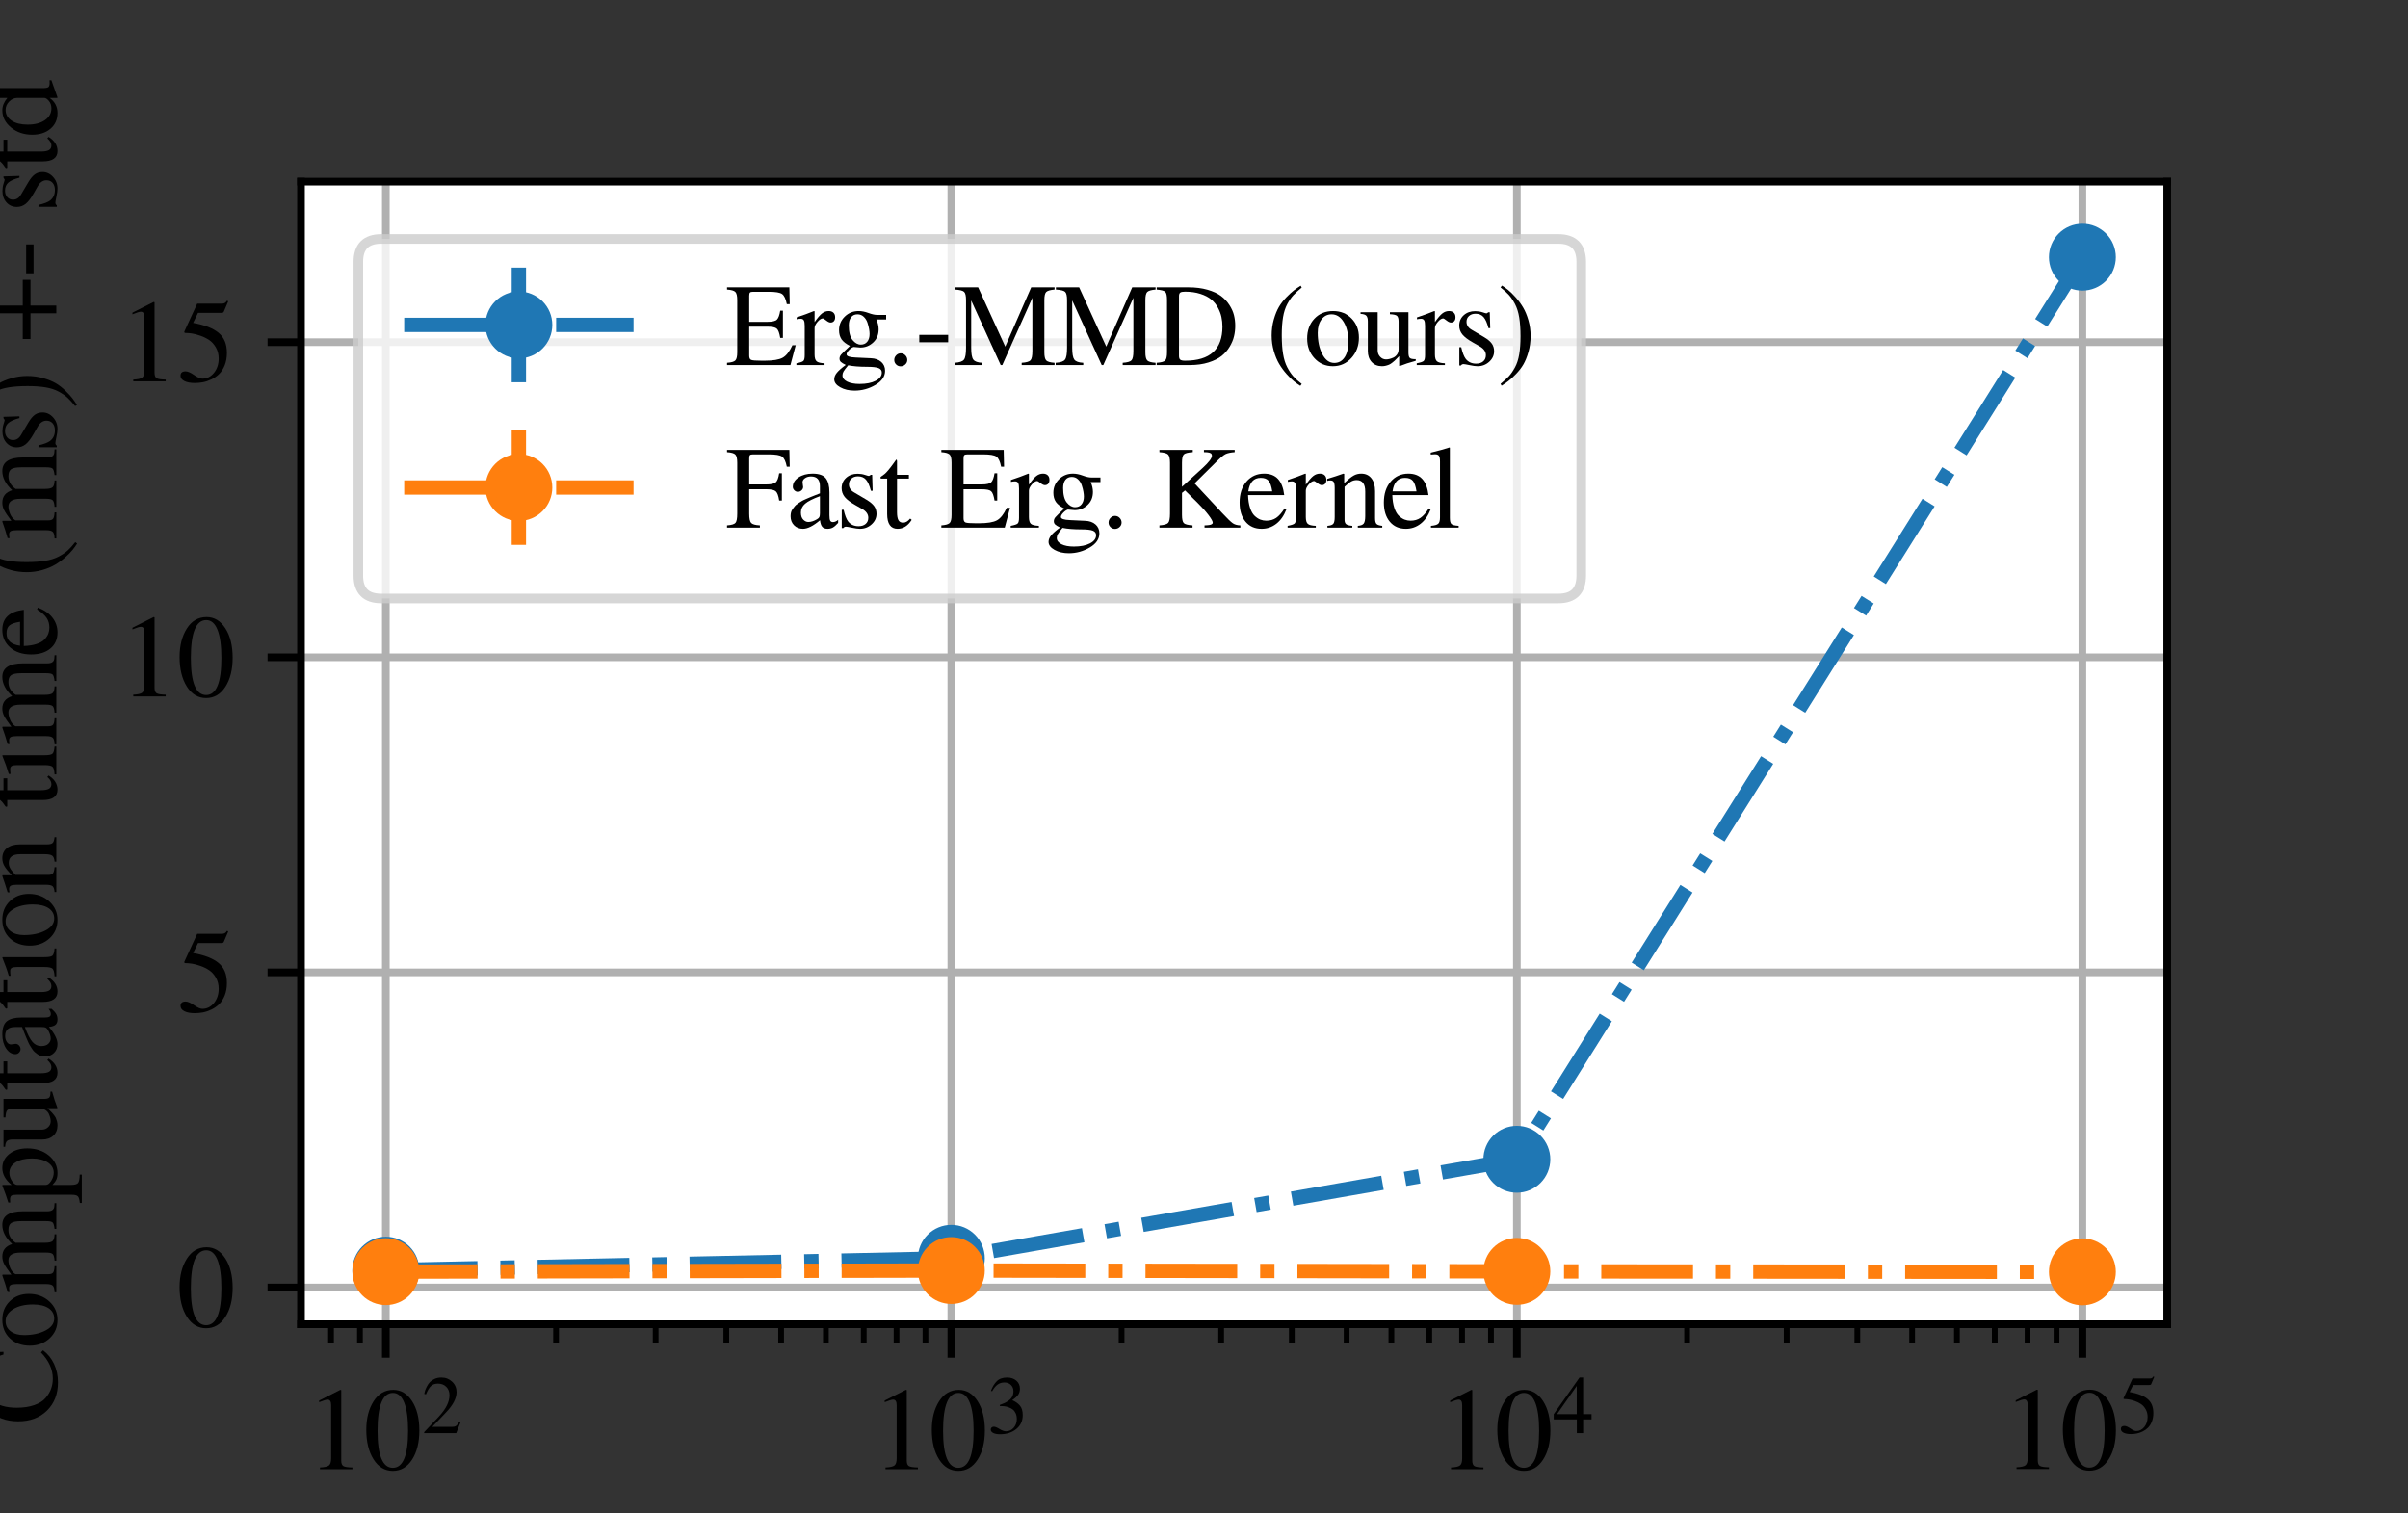 <?xml version="1.0" encoding="utf-8" standalone="no"?>
<!DOCTYPE svg PUBLIC "-//W3C//DTD SVG 1.1//EN"
  "http://www.w3.org/Graphics/SVG/1.1/DTD/svg11.dtd">
<svg xmlns:xlink="http://www.w3.org/1999/xlink" width="252pt" height="158.4pt" viewBox="0 0 252 158.4" xmlns="http://www.w3.org/2000/svg" version="1.1">
 <rect x="0" y="0" width="252" height="158.4" fill="#333333" stroke="none"/>
 <defs>
  <style type="text/css">*{stroke-linejoin: round; stroke-linecap: butt}</style>
 </defs>
 <g id="figure_1">
  <g id="patch_1">
   <path d="M 0 158.4 
L 252 158.4 
L 252 0 
L 0 0 
L 0 158.4 
z
" style="fill: none"/>
  </g>
  <g id="axes_1">
   <g id="patch_2">
    <path d="M 31.5 138.6 
L 226.8 138.6 
L 226.8 19.008 
L 31.5 19.008 
z
" style="fill: #ffffff"/>
   </g>
   <g id="matplotlib.axis_1">
    <g id="xtick_1">
     <g id="line2d_1">
      <path d="M 40.377 138.6 
L 40.377 19.008 
" clip-path="url(#p608b7b35a4)" style="fill: none; stroke: #b0b0b0; stroke-width: 0.8; stroke-linecap: square"/>
     </g>
     <g id="line2d_2">
      <defs>
       <path id="ma60c08dbb4" d="M 0 0 
L 0 3.5 
" style="stroke: #000000; stroke-width: 0.8"/>
      </defs>
      <g>
       <use xlink:href="#ma60c08dbb4" x="40.377" y="138.6" style="stroke: #000000; stroke-width: 0.8"/>
      </g>
     </g>
     <g id="text_1">
      <!-- $\mathdefault{10^{2}}$ -->
      <g transform="translate(32.037 153.796) scale(0.12 -0.12)">
       <defs>
        <path id="FreeSerif-31" d="M 1171 3795 
Q 1056 3795 710 3654 
L 710 3744 
L 1862 4326 
L 1914 4314 
L 1914 474 
Q 1914 243 2029 172 
Q 2144 102 2522 96 
L 2522 0 
L 755 0 
L 755 96 
Q 1114 109 1238 201 
Q 1363 294 1363 595 
L 1363 3494 
Q 1363 3795 1171 3795 
z
" transform="scale(0.016)"/>
        <path id="FreeSerif-30" d="M 2649 524 
Q 2253 -90 1600 -90 
Q 947 -90 550 537 
Q 154 1165 154 2150 
Q 154 3078 550 3702 
Q 947 4326 1626 4326 
Q 2253 4326 2649 3712 
Q 3046 3098 3046 2112 
Q 3046 1139 2649 524 
z
M 1606 4160 
Q 768 4160 768 2093 
Q 768 77 1600 77 
Q 2432 77 2432 2099 
Q 2432 3104 2221 3632 
Q 2010 4160 1606 4160 
z
" transform="scale(0.016)"/>
        <path id="FreeSerif-32" d="M 198 3053 
Q 230 3200 262 3309 
Q 294 3418 400 3626 
Q 506 3834 637 3971 
Q 768 4109 1001 4217 
Q 1235 4326 1530 4326 
Q 2029 4326 2371 4000 
Q 2714 3674 2714 3194 
Q 2714 2470 1894 1613 
L 819 486 
L 2349 486 
Q 2566 486 2672 560 
Q 2778 634 2957 909 
L 3040 877 
L 2688 0 
L 192 0 
L 192 77 
L 1331 1286 
Q 2163 2170 2163 2950 
Q 2163 3354 1913 3603 
Q 1664 3853 1261 3853 
Q 928 3853 726 3670 
Q 525 3488 333 3021 
L 198 3053 
z
" transform="scale(0.016)"/>
       </defs>
       <use xlink:href="#FreeSerif-31" transform="translate(0 0.184)"/>
       <use xlink:href="#FreeSerif-30" transform="translate(50 0.184)"/>
       <use xlink:href="#FreeSerif-32" transform="translate(100.787 31.684) scale(0.7)"/>
      </g>
     </g>
    </g>
    <g id="xtick_2">
     <g id="line2d_3">
      <path d="M 99.559 138.6 
L 99.559 19.008 
" clip-path="url(#p608b7b35a4)" style="fill: none; stroke: #b0b0b0; stroke-width: 0.8; stroke-linecap: square"/>
     </g>
     <g id="line2d_4">
      <g>
       <use xlink:href="#ma60c08dbb4" x="99.559" y="138.6" style="stroke: #000000; stroke-width: 0.8"/>
      </g>
     </g>
     <g id="text_2">
      <!-- $\mathdefault{10^{3}}$ -->
      <g transform="translate(91.219 153.796) scale(0.12 -0.12)">
       <defs>
        <path id="FreeSerif-33" d="M 518 499 
Q 666 499 957 320 
Q 1248 141 1466 141 
Q 1818 141 2061 416 
Q 2304 691 2304 1094 
Q 2304 1344 2217 1536 
Q 2131 1728 1996 1833 
Q 1862 1939 1676 2006 
Q 1491 2074 1328 2093 
Q 1165 2112 979 2112 
L 979 2195 
Q 1197 2272 1353 2345 
Q 1510 2419 1683 2544 
Q 1856 2669 1949 2848 
Q 2042 3027 2042 3258 
Q 2042 3558 1846 3750 
Q 1651 3942 1338 3942 
Q 1037 3942 809 3779 
Q 582 3616 384 3264 
L 288 3290 
Q 454 3744 739 4035 
Q 1024 4326 1549 4326 
Q 1990 4326 2268 4083 
Q 2547 3840 2547 3450 
Q 2547 3187 2412 2988 
Q 2278 2790 1946 2566 
Q 2330 2400 2547 2141 
Q 2765 1882 2765 1402 
Q 2765 723 2262 316 
Q 1760 -90 998 -90 
Q 666 -90 470 9 
Q 275 109 275 275 
Q 275 378 342 438 
Q 410 499 518 499 
z
" transform="scale(0.016)"/>
       </defs>
       <use xlink:href="#FreeSerif-31" transform="translate(0 0.184)"/>
       <use xlink:href="#FreeSerif-30" transform="translate(50 0.184)"/>
       <use xlink:href="#FreeSerif-33" transform="translate(100.787 31.684) scale(0.7)"/>
      </g>
     </g>
    </g>
    <g id="xtick_3">
     <g id="line2d_5">
      <path d="M 158.741 138.6 
L 158.741 19.008 
" clip-path="url(#p608b7b35a4)" style="fill: none; stroke: #b0b0b0; stroke-width: 0.8; stroke-linecap: square"/>
     </g>
     <g id="line2d_6">
      <g>
       <use xlink:href="#ma60c08dbb4" x="158.741" y="138.6" style="stroke: #000000; stroke-width: 0.8"/>
      </g>
     </g>
     <g id="text_3">
      <!-- $\mathdefault{10^{4}}$ -->
      <g transform="translate(150.401 153.796) scale(0.12 -0.12)">
       <defs>
        <path id="FreeSerif-34" d="M 3021 1478 
L 3021 1069 
L 2368 1069 
L 2368 0 
L 1875 0 
L 1875 1069 
L 77 1069 
L 77 1478 
L 2086 4326 
L 2368 4326 
L 2368 1478 
L 3021 1478 
z
M 1869 1478 
L 1869 3674 
L 333 1478 
L 1869 1478 
z
" transform="scale(0.016)"/>
       </defs>
       <use xlink:href="#FreeSerif-31" transform="translate(0 0.184)"/>
       <use xlink:href="#FreeSerif-30" transform="translate(50 0.184)"/>
       <use xlink:href="#FreeSerif-34" transform="translate(100.787 31.684) scale(0.7)"/>
      </g>
     </g>
    </g>
    <g id="xtick_4">
     <g id="line2d_7">
      <path d="M 217.923 138.6 
L 217.923 19.008 
" clip-path="url(#p608b7b35a4)" style="fill: none; stroke: #b0b0b0; stroke-width: 0.8; stroke-linecap: square"/>
     </g>
     <g id="line2d_8">
      <g>
       <use xlink:href="#ma60c08dbb4" x="217.923" y="138.6" style="stroke: #000000; stroke-width: 0.8"/>
      </g>
     </g>
     <g id="text_4">
      <!-- $\mathdefault{10^{5}}$ -->
      <g transform="translate(209.583 153.796) scale(0.12 -0.12)">
       <defs>
        <path id="FreeSerif-35" d="M 2285 1242 
Q 2285 1581 2134 1843 
Q 1984 2106 1769 2250 
Q 1555 2394 1289 2486 
Q 1024 2579 829 2608 
Q 634 2637 486 2637 
Q 410 2637 410 2688 
Q 410 2707 416 2720 
L 1114 4237 
L 2451 4237 
Q 2554 4237 2614 4269 
Q 2675 4301 2746 4403 
L 2803 4358 
L 2560 3789 
Q 2534 3731 2413 3731 
L 1158 3731 
L 890 3187 
Q 1824 3021 2278 2646 
Q 2733 2272 2733 1549 
Q 2733 1171 2614 876 
Q 2496 582 2313 403 
Q 2131 224 1891 109 
Q 1651 -6 1430 -48 
Q 1210 -90 986 -90 
Q 627 -90 416 16 
Q 205 122 205 307 
Q 205 544 480 544 
Q 659 544 944 345 
Q 1229 147 1395 147 
Q 1773 147 2029 464 
Q 2285 781 2285 1242 
z
" transform="scale(0.016)"/>
       </defs>
       <use xlink:href="#FreeSerif-31" transform="translate(0 0.342)"/>
       <use xlink:href="#FreeSerif-30" transform="translate(50 0.342)"/>
       <use xlink:href="#FreeSerif-35" transform="translate(100.787 31.842) scale(0.7)"/>
      </g>
     </g>
    </g>
    <g id="xtick_5">
     <g id="line2d_9">
      <defs>
       <path id="m60315e5d5b" d="M 0 0 
L 0 2 
" style="stroke: #000000; stroke-width: 0.6"/>
      </defs>
      <g>
       <use xlink:href="#m60315e5d5b" x="34.642" y="138.6" style="stroke: #000000; stroke-width: 0.6"/>
      </g>
     </g>
    </g>
    <g id="xtick_6">
     <g id="line2d_10">
      <g>
       <use xlink:href="#m60315e5d5b" x="37.669" y="138.6" style="stroke: #000000; stroke-width: 0.6"/>
      </g>
     </g>
    </g>
    <g id="xtick_7">
     <g id="line2d_11">
      <g>
       <use xlink:href="#m60315e5d5b" x="58.193" y="138.6" style="stroke: #000000; stroke-width: 0.6"/>
      </g>
     </g>
    </g>
    <g id="xtick_8">
     <g id="line2d_12">
      <g>
       <use xlink:href="#m60315e5d5b" x="68.614" y="138.6" style="stroke: #000000; stroke-width: 0.6"/>
      </g>
     </g>
    </g>
    <g id="xtick_9">
     <g id="line2d_13">
      <g>
       <use xlink:href="#m60315e5d5b" x="76.008" y="138.6" style="stroke: #000000; stroke-width: 0.6"/>
      </g>
     </g>
    </g>
    <g id="xtick_10">
     <g id="line2d_14">
      <g>
       <use xlink:href="#m60315e5d5b" x="81.744" y="138.6" style="stroke: #000000; stroke-width: 0.6"/>
      </g>
     </g>
    </g>
    <g id="xtick_11">
     <g id="line2d_15">
      <g>
       <use xlink:href="#m60315e5d5b" x="86.43" y="138.6" style="stroke: #000000; stroke-width: 0.6"/>
      </g>
     </g>
    </g>
    <g id="xtick_12">
     <g id="line2d_16">
      <g>
       <use xlink:href="#m60315e5d5b" x="90.392" y="138.6" style="stroke: #000000; stroke-width: 0.6"/>
      </g>
     </g>
    </g>
    <g id="xtick_13">
     <g id="line2d_17">
      <g>
       <use xlink:href="#m60315e5d5b" x="93.824" y="138.6" style="stroke: #000000; stroke-width: 0.6"/>
      </g>
     </g>
    </g>
    <g id="xtick_14">
     <g id="line2d_18">
      <g>
       <use xlink:href="#m60315e5d5b" x="96.851" y="138.6" style="stroke: #000000; stroke-width: 0.6"/>
      </g>
     </g>
    </g>
    <g id="xtick_15">
     <g id="line2d_19">
      <g>
       <use xlink:href="#m60315e5d5b" x="117.375" y="138.6" style="stroke: #000000; stroke-width: 0.6"/>
      </g>
     </g>
    </g>
    <g id="xtick_16">
     <g id="line2d_20">
      <g>
       <use xlink:href="#m60315e5d5b" x="127.796" y="138.6" style="stroke: #000000; stroke-width: 0.6"/>
      </g>
     </g>
    </g>
    <g id="xtick_17">
     <g id="line2d_21">
      <g>
       <use xlink:href="#m60315e5d5b" x="135.19" y="138.6" style="stroke: #000000; stroke-width: 0.6"/>
      </g>
     </g>
    </g>
    <g id="xtick_18">
     <g id="line2d_22">
      <g>
       <use xlink:href="#m60315e5d5b" x="140.925" y="138.6" style="stroke: #000000; stroke-width: 0.6"/>
      </g>
     </g>
    </g>
    <g id="xtick_19">
     <g id="line2d_23">
      <g>
       <use xlink:href="#m60315e5d5b" x="145.611" y="138.6" style="stroke: #000000; stroke-width: 0.6"/>
      </g>
     </g>
    </g>
    <g id="xtick_20">
     <g id="line2d_24">
      <g>
       <use xlink:href="#m60315e5d5b" x="149.574" y="138.6" style="stroke: #000000; stroke-width: 0.6"/>
      </g>
     </g>
    </g>
    <g id="xtick_21">
     <g id="line2d_25">
      <g>
       <use xlink:href="#m60315e5d5b" x="153.006" y="138.6" style="stroke: #000000; stroke-width: 0.6"/>
      </g>
     </g>
    </g>
    <g id="xtick_22">
     <g id="line2d_26">
      <g>
       <use xlink:href="#m60315e5d5b" x="156.033" y="138.6" style="stroke: #000000; stroke-width: 0.6"/>
      </g>
     </g>
    </g>
    <g id="xtick_23">
     <g id="line2d_27">
      <g>
       <use xlink:href="#m60315e5d5b" x="176.556" y="138.6" style="stroke: #000000; stroke-width: 0.6"/>
      </g>
     </g>
    </g>
    <g id="xtick_24">
     <g id="line2d_28">
      <g>
       <use xlink:href="#m60315e5d5b" x="186.978" y="138.6" style="stroke: #000000; stroke-width: 0.6"/>
      </g>
     </g>
    </g>
    <g id="xtick_25">
     <g id="line2d_29">
      <g>
       <use xlink:href="#m60315e5d5b" x="194.372" y="138.6" style="stroke: #000000; stroke-width: 0.6"/>
      </g>
     </g>
    </g>
    <g id="xtick_26">
     <g id="line2d_30">
      <g>
       <use xlink:href="#m60315e5d5b" x="200.107" y="138.6" style="stroke: #000000; stroke-width: 0.6"/>
      </g>
     </g>
    </g>
    <g id="xtick_27">
     <g id="line2d_31">
      <g>
       <use xlink:href="#m60315e5d5b" x="204.793" y="138.6" style="stroke: #000000; stroke-width: 0.6"/>
      </g>
     </g>
    </g>
    <g id="xtick_28">
     <g id="line2d_32">
      <g>
       <use xlink:href="#m60315e5d5b" x="208.755" y="138.6" style="stroke: #000000; stroke-width: 0.6"/>
      </g>
     </g>
    </g>
    <g id="xtick_29">
     <g id="line2d_33">
      <g>
       <use xlink:href="#m60315e5d5b" x="212.187" y="138.6" style="stroke: #000000; stroke-width: 0.6"/>
      </g>
     </g>
    </g>
    <g id="xtick_30">
     <g id="line2d_34">
      <g>
       <use xlink:href="#m60315e5d5b" x="215.215" y="138.6" style="stroke: #000000; stroke-width: 0.6"/>
      </g>
     </g>
    </g>
    <g id="text_5">
     <!-- Domain Samples -->
     <g transform="translate(88.99 168.596) scale(0.12 -0.12)">
      <defs>
       <path id="FreeSerif-44" d="M 4378 2138 
Q 4378 1850 4314 1574 
Q 4250 1299 4077 1004 
Q 3904 710 3635 496 
Q 3366 282 2921 141 
Q 2477 0 1914 0 
L 96 0 
L 96 122 
Q 461 147 560 249 
Q 659 352 659 698 
L 659 3539 
Q 659 3891 566 3987 
Q 474 4083 96 4115 
L 96 4237 
L 1824 4237 
Q 2406 4237 2864 4105 
Q 3322 3974 3600 3766 
Q 3878 3558 4060 3273 
Q 4243 2989 4310 2713 
Q 4378 2438 4378 2138 
z
M 3680 2093 
Q 3680 2368 3625 2621 
Q 3571 2874 3430 3133 
Q 3290 3392 3066 3577 
Q 2842 3763 2477 3881 
Q 2112 4000 1645 4000 
Q 1446 4000 1379 3949 
Q 1312 3898 1312 3750 
L 1312 499 
Q 1312 346 1382 291 
Q 1453 237 1645 237 
Q 3680 237 3680 2093 
z
" transform="scale(0.016)"/>
       <path id="FreeSerif-6f" d="M 1574 2944 
Q 2189 2944 2585 2534 
Q 2982 2125 2982 1498 
Q 2982 832 2572 384 
Q 2163 -64 1561 -64 
Q 960 -64 560 368 
Q 160 800 160 1446 
Q 160 2106 553 2525 
Q 947 2944 1574 2944 
z
M 736 1760 
Q 736 1075 985 595 
Q 1235 115 1638 115 
Q 1997 115 2201 422 
Q 2406 730 2406 1274 
Q 2406 1933 2150 2349 
Q 1894 2765 1491 2765 
Q 1152 2765 944 2489 
Q 736 2214 736 1760 
z
" transform="scale(0.016)"/>
       <path id="FreeSerif-6d" d="M 83 2547 
L 83 2656 
Q 544 2784 979 2944 
L 1024 2931 
L 1024 2451 
Q 1421 2752 1613 2848 
Q 1805 2944 2016 2944 
Q 2522 2944 2694 2406 
Q 3194 2944 3738 2944 
Q 4480 2944 4480 1805 
L 4480 486 
Q 4480 128 4755 109 
L 4922 96 
L 4922 0 
L 3520 0 
L 3520 96 
Q 3802 128 3872 205 
Q 3942 282 3942 557 
L 3942 1907 
Q 3942 2304 3840 2457 
Q 3738 2611 3462 2611 
Q 3040 2611 2765 2221 
L 2765 608 
Q 2765 307 2857 204 
Q 2950 102 3226 96 
L 3226 0 
L 1792 0 
L 1792 96 
Q 2067 115 2147 198 
Q 2227 282 2227 550 
L 2227 1939 
Q 2227 2611 1805 2611 
Q 1626 2611 1405 2521 
Q 1184 2432 1050 2234 
L 1050 429 
Q 1050 243 1139 176 
Q 1229 109 1485 96 
L 1485 0 
L 64 0 
L 64 96 
Q 333 102 422 192 
Q 512 282 512 544 
L 512 2163 
Q 512 2394 464 2483 
Q 416 2573 288 2573 
Q 192 2573 83 2547 
z
" transform="scale(0.016)"/>
       <path id="FreeSerif-61" d="M 160 621 
Q 160 736 185 835 
Q 211 934 275 1020 
Q 339 1107 396 1177 
Q 454 1248 569 1321 
Q 685 1395 761 1443 
Q 838 1491 995 1558 
Q 1152 1626 1235 1661 
Q 1318 1696 1497 1766 
Q 1677 1837 1760 1869 
L 1760 2259 
Q 1760 2790 1274 2790 
Q 1082 2790 947 2697 
Q 813 2605 813 2477 
Q 813 2426 829 2336 
Q 845 2246 845 2221 
Q 845 2112 758 2032 
Q 672 1952 557 1952 
Q 448 1952 365 2035 
Q 282 2118 282 2227 
Q 282 2528 592 2736 
Q 902 2944 1357 2944 
Q 1882 2944 2080 2691 
Q 2278 2438 2278 1920 
L 2278 672 
Q 2278 461 2320 381 
Q 2362 301 2470 301 
Q 2605 301 2752 422 
L 2752 256 
Q 2586 70 2461 3 
Q 2336 -64 2176 -64 
Q 1978 -64 1885 45 
Q 1792 154 1766 403 
Q 1216 -64 832 -64 
Q 538 -64 349 128 
Q 160 320 160 621 
z
M 1760 787 
L 1760 1715 
Q 1184 1504 953 1305 
Q 723 1107 723 826 
Q 723 563 851 435 
Q 979 307 1126 307 
Q 1344 307 1594 454 
Q 1696 512 1728 576 
Q 1760 640 1760 787 
z
" transform="scale(0.016)"/>
       <path id="FreeSerif-69" d="M 397 2515 
Q 256 2515 128 2496 
L 128 2592 
Q 576 2720 1120 2944 
L 1146 2925 
L 1146 653 
Q 1146 307 1226 214 
Q 1306 122 1619 96 
L 1619 0 
L 102 0 
L 102 96 
Q 435 115 521 211 
Q 608 307 608 653 
L 608 2138 
Q 608 2349 560 2432 
Q 512 2515 397 2515 
z
M 819 4371 
Q 960 4371 1056 4275 
Q 1152 4179 1152 4045 
Q 1152 3904 1056 3811 
Q 960 3718 819 3718 
Q 685 3718 592 3814 
Q 499 3910 499 4044 
Q 499 4179 595 4275 
Q 691 4371 819 4371 
z
" transform="scale(0.016)"/>
       <path id="FreeSerif-6e" d="M 64 2547 
L 64 2656 
Q 538 2797 947 2944 
L 992 2931 
L 992 2426 
Q 1318 2733 1507 2838 
Q 1696 2944 1920 2944 
Q 2272 2944 2473 2691 
Q 2675 2438 2675 1984 
L 2675 518 
Q 2675 282 2752 202 
Q 2829 122 3066 96 
L 3066 0 
L 1734 0 
L 1734 96 
Q 1978 115 2058 224 
Q 2138 333 2138 634 
L 2138 1971 
Q 2138 2592 1670 2592 
Q 1510 2592 1376 2518 
Q 1242 2445 1011 2227 
L 1011 429 
Q 1011 256 1100 185 
Q 1190 115 1434 96 
L 1434 0 
L 77 0 
L 77 96 
Q 320 115 397 208 
Q 474 301 474 576 
L 474 2163 
Q 474 2400 422 2486 
Q 371 2573 237 2573 
Q 115 2573 64 2547 
z
" transform="scale(0.016)"/>
       <path id="FreeSerif-20" transform="scale(0.016)"/>
       <path id="FreeSerif-53" d="M 2419 864 
Q 2419 1165 2208 1398 
Q 1997 1632 1696 1798 
Q 1395 1965 1097 2141 
Q 800 2317 589 2592 
Q 378 2867 378 3232 
Q 378 3718 707 4022 
Q 1037 4326 1485 4326 
Q 1754 4326 2067 4217 
Q 2381 4109 2445 4109 
Q 2611 4109 2650 4326 
L 2784 4326 
L 2925 2963 
L 2765 2963 
Q 2611 3526 2294 3795 
Q 1978 4064 1594 4064 
Q 1299 4064 1113 3897 
Q 928 3731 928 3469 
Q 928 3213 1145 2982 
Q 1363 2752 1869 2470 
Q 2502 2131 2784 1801 
Q 3066 1472 3066 1075 
Q 3066 582 2688 246 
Q 2310 -90 1760 -90 
Q 1440 -90 1110 19 
Q 781 128 704 128 
Q 634 128 582 67 
Q 531 6 525 -83 
L 384 -83 
L 192 1274 
L 339 1274 
Q 576 691 889 416 
Q 1203 141 1632 141 
Q 1984 141 2201 342 
Q 2419 544 2419 864 
z
" transform="scale(0.016)"/>
       <path id="FreeSerif-70" d="M 90 2515 
L 90 2618 
Q 493 2739 1011 2944 
L 1050 2931 
L 1050 2438 
Q 1459 2944 1971 2944 
Q 2438 2944 2739 2560 
Q 3040 2176 3040 1581 
Q 3040 883 2653 409 
Q 2266 -64 1696 -64 
Q 1491 -64 1353 -6 
Q 1216 51 1050 211 
L 1050 -794 
Q 1050 -1094 1152 -1180 
Q 1254 -1267 1613 -1274 
L 1613 -1389 
L 64 -1389 
L 64 -1280 
Q 346 -1254 429 -1171 
Q 512 -1088 512 -838 
L 512 2157 
Q 512 2381 461 2451 
Q 410 2522 250 2522 
Q 147 2522 90 2515 
z
M 1050 2138 
L 1050 563 
Q 1050 422 1270 281 
Q 1491 141 1715 141 
Q 2061 141 2275 470 
Q 2490 800 2490 1331 
Q 2490 1888 2275 2224 
Q 2061 2560 1702 2560 
Q 1478 2560 1264 2419 
Q 1050 2278 1050 2138 
z
" transform="scale(0.016)"/>
       <path id="FreeSerif-6c" d="M 64 3987 
L 64 4090 
Q 698 4243 1082 4371 
L 1107 4358 
L 1107 538 
Q 1107 275 1193 195 
Q 1280 115 1587 96 
L 1587 0 
L 77 0 
L 77 96 
Q 378 122 474 211 
Q 570 301 570 557 
L 570 3610 
Q 570 3834 512 3917 
Q 454 4000 301 4000 
Q 173 4000 64 3987 
z
" transform="scale(0.016)"/>
       <path id="FreeSerif-65" d="M 621 1773 
Q 634 1370 730 1078 
Q 826 787 979 643 
Q 1133 499 1289 438 
Q 1446 378 1619 378 
Q 1926 378 2153 531 
Q 2381 685 2611 1050 
L 2714 1005 
Q 2515 486 2163 211 
Q 1811 -64 1357 -64 
Q 806 -64 483 323 
Q 160 710 160 1370 
Q 160 2080 534 2512 
Q 909 2944 1498 2944 
Q 1984 2944 2253 2653 
Q 2522 2362 2592 1773 
L 621 1773 
z
M 634 1978 
L 1939 1978 
Q 1875 2394 1740 2554 
Q 1606 2714 1312 2714 
Q 736 2714 634 1978 
z
" transform="scale(0.016)"/>
       <path id="FreeSerif-73" d="M 1715 2816 
Q 1722 2816 1818 2880 
L 1888 2880 
L 1914 2010 
L 1818 2010 
Q 1709 2438 1549 2617 
Q 1389 2797 1114 2797 
Q 896 2797 758 2675 
Q 621 2554 621 2362 
Q 621 2086 896 1926 
L 1587 1517 
Q 1875 1344 2000 1168 
Q 2125 992 2125 755 
Q 2125 422 1859 179 
Q 1594 -64 1222 -64 
Q 1062 -64 793 -6 
Q 525 51 461 51 
Q 365 51 314 -26 
L 230 -26 
L 230 973 
L 333 973 
Q 435 525 576 339 
Q 781 77 1146 77 
Q 1389 77 1533 201 
Q 1677 326 1677 538 
Q 1677 826 1344 1018 
L 973 1229 
Q 563 1459 393 1670 
Q 224 1882 224 2150 
Q 224 2496 470 2717 
Q 717 2938 1094 2938 
Q 1306 2938 1491 2877 
Q 1677 2816 1715 2816 
z
" transform="scale(0.016)"/>
      </defs>
      <use xlink:href="#FreeSerif-44"/>
      <use xlink:href="#FreeSerif-6f" x="71.9"/>
      <use xlink:href="#FreeSerif-6d" x="120"/>
      <use xlink:href="#FreeSerif-61" x="197.4"/>
      <use xlink:href="#FreeSerif-69" x="240.4"/>
      <use xlink:href="#FreeSerif-6e" x="267.2"/>
      <use xlink:href="#FreeSerif-20" x="316.1"/>
      <use xlink:href="#FreeSerif-53" x="341.1"/>
      <use xlink:href="#FreeSerif-61" x="394"/>
      <use xlink:href="#FreeSerif-6d" x="437.5"/>
      <use xlink:href="#FreeSerif-70" x="515.4"/>
      <use xlink:href="#FreeSerif-6c" x="564.4"/>
      <use xlink:href="#FreeSerif-65" x="589.2"/>
      <use xlink:href="#FreeSerif-73" x="632.6"/>
     </g>
    </g>
   </g>
   <g id="matplotlib.axis_2">
    <g id="ytick_1">
     <g id="line2d_35">
      <path d="M 31.5 134.75 
L 226.8 134.75 
" clip-path="url(#p608b7b35a4)" style="fill: none; stroke: #b0b0b0; stroke-width: 0.8; stroke-linecap: square"/>
     </g>
     <g id="line2d_36">
      <defs>
       <path id="m939b4893ad" d="M 0 0 
L -3.5 0 
" style="stroke: #000000; stroke-width: 0.8"/>
      </defs>
      <g>
       <use xlink:href="#m939b4893ad" x="31.5" y="134.75" style="stroke: #000000; stroke-width: 0.8"/>
      </g>
     </g>
     <g id="text_6">
      <!-- 0 -->
      <g transform="translate(18.5 138.848) scale(0.12 -0.12)">
       <use xlink:href="#FreeSerif-30"/>
      </g>
     </g>
    </g>
    <g id="ytick_2">
     <g id="line2d_37">
      <path d="M 31.5 101.772 
L 226.8 101.772 
" clip-path="url(#p608b7b35a4)" style="fill: none; stroke: #b0b0b0; stroke-width: 0.8; stroke-linecap: square"/>
     </g>
     <g id="line2d_38">
      <g>
       <use xlink:href="#m939b4893ad" x="31.5" y="101.772" style="stroke: #000000; stroke-width: 0.8"/>
      </g>
     </g>
     <g id="text_7">
      <!-- 5 -->
      <g transform="translate(18.5 105.87) scale(0.12 -0.12)">
       <use xlink:href="#FreeSerif-35"/>
      </g>
     </g>
    </g>
    <g id="ytick_3">
     <g id="line2d_39">
      <path d="M 31.5 68.794 
L 226.8 68.794 
" clip-path="url(#p608b7b35a4)" style="fill: none; stroke: #b0b0b0; stroke-width: 0.8; stroke-linecap: square"/>
     </g>
     <g id="line2d_40">
      <g>
       <use xlink:href="#m939b4893ad" x="31.5" y="68.794" style="stroke: #000000; stroke-width: 0.8"/>
      </g>
     </g>
     <g id="text_8">
      <!-- 10 -->
      <g transform="translate(12.5 72.891) scale(0.12 -0.12)">
       <use xlink:href="#FreeSerif-31"/>
       <use xlink:href="#FreeSerif-30" x="50"/>
      </g>
     </g>
    </g>
    <g id="ytick_4">
     <g id="line2d_41">
      <path d="M 31.5 35.815 
L 226.8 35.815 
" clip-path="url(#p608b7b35a4)" style="fill: none; stroke: #b0b0b0; stroke-width: 0.8; stroke-linecap: square"/>
     </g>
     <g id="line2d_42">
      <g>
       <use xlink:href="#m939b4893ad" x="31.5" y="35.815" style="stroke: #000000; stroke-width: 0.8"/>
      </g>
     </g>
     <g id="text_9">
      <!-- 15 -->
      <g transform="translate(12.5 39.913) scale(0.12 -0.12)">
       <use xlink:href="#FreeSerif-31"/>
       <use xlink:href="#FreeSerif-35" x="50"/>
      </g>
     </g>
    </g>
    <g id="text_10">
     <!-- Computation time (ms) +- std -->
     <g transform="translate(5.896 149.191) rotate(-90) scale(0.12 -0.12)">
      <defs>
       <path id="FreeSerif-43" d="M 224 2080 
Q 224 3078 838 3702 
Q 1453 4326 2368 4326 
Q 2778 4326 3136 4220 
Q 3494 4115 3552 4115 
Q 3763 4115 3821 4326 
L 3955 4326 
L 4013 2880 
L 3866 2880 
Q 3514 4070 2490 4070 
Q 1792 4070 1379 3552 
Q 966 3034 966 2163 
Q 966 1606 1110 1200 
Q 1254 794 1497 586 
Q 1741 378 2000 285 
Q 2259 192 2554 192 
Q 3309 192 3981 838 
L 4096 723 
Q 3802 333 3347 121 
Q 2893 -90 2349 -90 
Q 1402 -90 813 505 
Q 224 1101 224 2080 
z
" transform="scale(0.016)"/>
       <path id="FreeSerif-75" d="M 3072 320 
L 3072 230 
Q 2573 96 2195 -58 
L 2170 -45 
L 2170 486 
Q 2150 467 2057 371 
Q 1965 275 1926 240 
Q 1888 205 1795 131 
Q 1702 58 1632 26 
Q 1562 -6 1453 -35 
Q 1344 -64 1235 -64 
Q 883 -64 672 163 
Q 461 390 461 768 
L 461 2381 
Q 461 2605 377 2691 
Q 294 2778 64 2790 
L 64 2880 
L 998 2880 
L 998 794 
Q 998 595 1132 451 
Q 1267 307 1453 307 
Q 1523 307 1619 326 
Q 1715 346 1840 400 
Q 1965 454 2051 572 
Q 2138 691 2138 864 
L 2138 2368 
Q 2138 2605 2051 2681 
Q 1965 2758 1664 2771 
L 1664 2880 
L 2675 2880 
L 2675 685 
Q 2675 461 2745 390 
Q 2816 320 3040 320 
L 3072 320 
z
" transform="scale(0.016)"/>
       <path id="FreeSerif-74" d="M 1658 2880 
L 1658 2675 
L 1011 2675 
L 1011 845 
Q 1011 544 1088 406 
Q 1165 269 1344 269 
Q 1542 269 1728 493 
L 1811 422 
Q 1504 -64 1043 -64 
Q 474 -64 474 749 
L 474 2675 
L 134 2675 
Q 109 2694 109 2720 
Q 109 2752 128 2771 
Q 147 2790 201 2825 
Q 256 2861 333 2921 
Q 410 2982 544 3142 
Q 678 3302 838 3526 
Q 941 3674 966 3706 
Q 1011 3706 1011 3622 
L 1011 2880 
L 1658 2880 
z
" transform="scale(0.016)"/>
       <path id="FreeSerif-28" d="M 1869 -1133 
Q 1702 -1030 1523 -886 
Q 1344 -742 1117 -486 
Q 890 -230 717 61 
Q 544 352 425 761 
Q 307 1171 307 1613 
Q 307 2074 425 2486 
Q 544 2899 704 3171 
Q 864 3443 1110 3696 
Q 1357 3949 1517 4070 
Q 1677 4192 1888 4326 
L 1946 4224 
Q 1664 3994 1491 3808 
Q 1318 3622 1158 3324 
Q 998 3027 928 2614 
Q 858 2202 858 1632 
Q 858 1037 928 608 
Q 998 179 1158 -125 
Q 1318 -429 1491 -621 
Q 1664 -813 1946 -1030 
L 1869 -1133 
z
" transform="scale(0.016)"/>
       <path id="FreeSerif-29" d="M 259 4333 
Q 426 4230 605 4086 
Q 784 3942 1011 3686 
Q 1238 3430 1411 3139 
Q 1584 2848 1702 2438 
Q 1821 2029 1821 1587 
Q 1821 1126 1702 713 
Q 1584 301 1424 29 
Q 1264 -243 1017 -496 
Q 771 -749 611 -870 
Q 451 -992 240 -1126 
L 182 -1024 
Q 464 -794 637 -608 
Q 810 -422 970 -124 
Q 1130 173 1200 585 
Q 1270 998 1270 1568 
Q 1270 2163 1200 2592 
Q 1130 3021 970 3325 
Q 810 3629 637 3821 
Q 464 4013 182 4230 
L 259 4333 
z
" transform="scale(0.016)"/>
       <path id="FreeSerif-2b" d="M 1594 1830 
L 1594 3238 
L 2016 3238 
L 2016 1830 
L 3418 1830 
L 3418 1408 
L 2016 1408 
L 2016 0 
L 1594 0 
L 1594 1408 
L 192 1408 
L 192 1830 
L 1594 1830 
z
" transform="scale(0.016)"/>
       <path id="FreeSerif-2d" d="M 250 1645 
L 1824 1645 
L 1824 1242 
L 250 1242 
L 250 1645 
z
" transform="scale(0.016)"/>
       <path id="FreeSerif-64" d="M 2189 -64 
L 2163 -45 
L 2163 365 
Q 1856 -64 1344 -64 
Q 813 -64 486 317 
Q 160 698 160 1312 
Q 160 1990 550 2467 
Q 941 2944 1491 2944 
Q 1837 2944 2163 2669 
L 2163 3667 
Q 2163 3866 2105 3930 
Q 2048 3994 1869 3994 
Q 1779 3994 1728 3987 
L 1728 4090 
Q 2310 4243 2669 4371 
L 2701 4358 
L 2701 730 
Q 2701 506 2755 435 
Q 2810 365 2982 365 
Q 3014 365 3130 371 
L 3130 269 
L 2189 -64 
z
M 1594 269 
Q 1837 269 2000 406 
Q 2163 544 2163 653 
L 2163 2125 
Q 2163 2381 1964 2573 
Q 1766 2765 1510 2765 
Q 1146 2765 928 2438 
Q 710 2112 710 1568 
Q 710 979 953 624 
Q 1197 269 1594 269 
z
" transform="scale(0.016)"/>
      </defs>
      <use xlink:href="#FreeSerif-43"/>
      <use xlink:href="#FreeSerif-6f" x="67"/>
      <use xlink:href="#FreeSerif-6d" x="115.1"/>
      <use xlink:href="#FreeSerif-70" x="193"/>
      <use xlink:href="#FreeSerif-75" x="242"/>
      <use xlink:href="#FreeSerif-74" x="291"/>
      <use xlink:href="#FreeSerif-61" x="319.3"/>
      <use xlink:href="#FreeSerif-74" x="361.8"/>
      <use xlink:href="#FreeSerif-69" x="390.1"/>
      <use xlink:href="#FreeSerif-6f" x="415.9"/>
      <use xlink:href="#FreeSerif-6e" x="464"/>
      <use xlink:href="#FreeSerif-20" x="512.9"/>
      <use xlink:href="#FreeSerif-74" x="537.9"/>
      <use xlink:href="#FreeSerif-69" x="566.2"/>
      <use xlink:href="#FreeSerif-6d" x="593"/>
      <use xlink:href="#FreeSerif-65" x="669.9"/>
      <use xlink:href="#FreeSerif-20" x="714.3"/>
      <use xlink:href="#FreeSerif-28" x="739.3"/>
      <use xlink:href="#FreeSerif-6d" x="772.6"/>
      <use xlink:href="#FreeSerif-73" x="849.5"/>
      <use xlink:href="#FreeSerif-29" x="886.2"/>
      <use xlink:href="#FreeSerif-20" x="919.5"/>
      <use xlink:href="#FreeSerif-2b" x="944.5"/>
      <use xlink:href="#FreeSerif-2d" x="1000.9"/>
      <use xlink:href="#FreeSerif-20" x="1034.2"/>
      <use xlink:href="#FreeSerif-73" x="1059.2"/>
      <use xlink:href="#FreeSerif-74" x="1094.9"/>
      <use xlink:href="#FreeSerif-64" x="1123.2"/>
     </g>
    </g>
   </g>
   <g id="LineCollection_1">
    <path d="M 40.377 132.948 
L 40.377 132.934 
" clip-path="url(#p608b7b35a4)" style="fill: none; stroke: #1f77b4; stroke-width: 1.5"/>
    <path d="M 99.559 131.719 
L 99.559 131.679 
" clip-path="url(#p608b7b35a4)" style="fill: none; stroke: #1f77b4; stroke-width: 1.5"/>
    <path d="M 158.741 121.423 
L 158.741 121.245 
" clip-path="url(#p608b7b35a4)" style="fill: none; stroke: #1f77b4; stroke-width: 1.5"/>
    <path d="M 217.923 29.386 
L 217.923 24.444 
" clip-path="url(#p608b7b35a4)" style="fill: none; stroke: #1f77b4; stroke-width: 1.5"/>
   </g>
   <g id="LineCollection_2">
    <path d="M 40.377 133.164 
L 40.377 133.026 
" clip-path="url(#p608b7b35a4)" style="fill: none; stroke: #ff7f0e; stroke-width: 1.5"/>
    <path d="M 99.559 133.062 
L 99.559 132.895 
" clip-path="url(#p608b7b35a4)" style="fill: none; stroke: #ff7f0e; stroke-width: 1.5"/>
    <path d="M 158.741 133.109 
L 158.741 133.023 
" clip-path="url(#p608b7b35a4)" style="fill: none; stroke: #ff7f0e; stroke-width: 1.5"/>
    <path d="M 217.923 133.149 
L 217.923 133.087 
" clip-path="url(#p608b7b35a4)" style="fill: none; stroke: #ff7f0e; stroke-width: 1.5"/>
   </g>
   <g id="line2d_43">
    <path d="M 40.377 132.941 
L 99.559 131.699 
L 158.741 121.334 
L 217.923 26.915 
" clip-path="url(#p608b7b35a4)" style="fill: none; stroke-dasharray: 9.6,2.4,1.5,2.4; stroke-dashoffset: 0; stroke: #1f77b4; stroke-width: 1.5"/>
    <defs>
     <path id="m8bf6e3b05c" d="M 0 3 
C 0.796 3 1.559 2.684 2.121 2.121 
C 2.684 1.559 3 0.796 3 0 
C 3 -0.796 2.684 -1.559 2.121 -2.121 
C 1.559 -2.684 0.796 -3 0 -3 
C -0.796 -3 -1.559 -2.684 -2.121 -2.121 
C -2.684 -1.559 -3 -0.796 -3 0 
C -3 0.796 -2.684 1.559 -2.121 2.121 
C -1.559 2.684 -0.796 3 0 3 
z
" style="stroke: #1f77b4"/>
    </defs>
    <g clip-path="url(#p608b7b35a4)">
     <use xlink:href="#m8bf6e3b05c" x="40.377" y="132.941" style="fill: #1f77b4; stroke: #1f77b4"/>
     <use xlink:href="#m8bf6e3b05c" x="99.559" y="131.699" style="fill: #1f77b4; stroke: #1f77b4"/>
     <use xlink:href="#m8bf6e3b05c" x="158.741" y="121.334" style="fill: #1f77b4; stroke: #1f77b4"/>
     <use xlink:href="#m8bf6e3b05c" x="217.923" y="26.915" style="fill: #1f77b4; stroke: #1f77b4"/>
    </g>
   </g>
   <g id="line2d_44">
    <path d="M 40.377 133.095 
L 99.559 132.979 
L 158.741 133.066 
L 217.923 133.118 
" clip-path="url(#p608b7b35a4)" style="fill: none; stroke-dasharray: 9.6,2.4,1.5,2.4; stroke-dashoffset: 0; stroke: #ff7f0e; stroke-width: 1.5"/>
    <defs>
     <path id="mc33e77b490" d="M 0 3 
C 0.796 3 1.559 2.684 2.121 2.121 
C 2.684 1.559 3 0.796 3 0 
C 3 -0.796 2.684 -1.559 2.121 -2.121 
C 1.559 -2.684 0.796 -3 0 -3 
C -0.796 -3 -1.559 -2.684 -2.121 -2.121 
C -2.684 -1.559 -3 -0.796 -3 0 
C -3 0.796 -2.684 1.559 -2.121 2.121 
C -1.559 2.684 -0.796 3 0 3 
z
" style="stroke: #ff7f0e"/>
    </defs>
    <g clip-path="url(#p608b7b35a4)">
     <use xlink:href="#mc33e77b490" x="40.377" y="133.095" style="fill: #ff7f0e; stroke: #ff7f0e"/>
     <use xlink:href="#mc33e77b490" x="99.559" y="132.979" style="fill: #ff7f0e; stroke: #ff7f0e"/>
     <use xlink:href="#mc33e77b490" x="158.741" y="133.066" style="fill: #ff7f0e; stroke: #ff7f0e"/>
     <use xlink:href="#mc33e77b490" x="217.923" y="133.118" style="fill: #ff7f0e; stroke: #ff7f0e"/>
    </g>
   </g>
   <g id="patch_3">
    <path d="M 31.5 138.6 
L 31.5 19.008 
" style="fill: none; stroke: #000000; stroke-width: 0.8; stroke-linejoin: miter; stroke-linecap: square"/>
   </g>
   <g id="patch_4">
    <path d="M 226.8 138.6 
L 226.8 19.008 
" style="fill: none; stroke: #000000; stroke-width: 0.8; stroke-linejoin: miter; stroke-linecap: square"/>
   </g>
   <g id="patch_5">
    <path d="M 31.5 138.6 
L 226.8 138.6 
" style="fill: none; stroke: #000000; stroke-width: 0.8; stroke-linejoin: miter; stroke-linecap: square"/>
   </g>
   <g id="patch_6">
    <path d="M 31.5 19.008 
L 226.8 19.008 
" style="fill: none; stroke: #000000; stroke-width: 0.8; stroke-linejoin: miter; stroke-linecap: square"/>
   </g>
   <g id="legend_1">
    <g id="patch_7">
     <path d="M 39.9 62.639 
L 163.078 62.639 
Q 165.478 62.639 165.478 60.239 
L 165.478 27.408 
Q 165.478 25.008 163.078 25.008 
L 39.9 25.008 
Q 37.5 25.008 37.5 27.408 
L 37.5 60.239 
Q 37.5 62.639 39.9 62.639 
z
" style="fill: #ffffff; opacity: 0.8; stroke: #cccccc; stroke-linejoin: miter"/>
    </g>
    <g id="LineCollection_3">
     <path d="M 54.3 40.008 
L 54.3 28.008 
" style="fill: none; stroke: #1f77b4; stroke-width: 1.5"/>
    </g>
    <g id="line2d_45">
     <path d="M 42.3 34.008 
L 66.3 34.008 
" style="fill: none; stroke-dasharray: 9.6,2.4,1.5,2.4; stroke-dashoffset: 0; stroke: #1f77b4; stroke-width: 1.5"/>
    </g>
    <g id="line2d_46">
     <g>
      <use xlink:href="#m8bf6e3b05c" x="54.3" y="34.008" style="fill: #1f77b4; stroke: #1f77b4"/>
     </g>
    </g>
    <g id="text_11">
     <!-- Erg.-MMD (ours) -->
     <g transform="translate(75.9 38.208) scale(0.12 -0.12)">
      <defs>
       <path id="FreeSerif-45" d="M 1306 512 
Q 1306 326 1411 281 
Q 1517 237 1978 237 
L 2150 237 
Q 2835 237 3129 400 
Q 3424 563 3661 1082 
L 3840 1082 
L 3552 0 
L 96 0 
L 96 122 
Q 448 147 550 252 
Q 653 358 653 698 
L 653 3539 
Q 653 3878 550 3984 
Q 448 4090 96 4115 
L 96 4237 
L 3494 4237 
L 3514 3322 
L 3354 3322 
Q 3270 3750 3097 3872 
Q 2925 3994 2381 3994 
L 1517 3994 
Q 1389 3994 1347 3952 
Q 1306 3910 1306 3776 
L 1306 2355 
L 2291 2355 
Q 2701 2355 2819 2480 
Q 2938 2605 2995 2963 
L 3142 2963 
L 3142 1478 
L 2995 1478 
Q 2931 1875 2809 1984 
Q 2688 2093 2291 2093 
L 1306 2093 
L 1306 512 
z
" transform="scale(0.016)"/>
       <path id="FreeSerif-72" d="M 1926 2317 
Q 1830 2317 1689 2429 
Q 1549 2541 1504 2541 
Q 1376 2541 1216 2355 
Q 1056 2170 1056 2016 
L 1056 576 
Q 1056 301 1165 205 
Q 1274 109 1600 96 
L 1600 0 
L 64 0 
L 64 96 
Q 371 154 444 224 
Q 518 294 518 538 
L 518 2138 
Q 518 2349 470 2435 
Q 422 2522 301 2522 
Q 198 2522 77 2496 
L 77 2598 
Q 589 2765 1024 2944 
L 1056 2931 
L 1056 2342 
Q 1293 2682 1459 2813 
Q 1626 2944 1824 2944 
Q 1990 2944 2083 2854 
Q 2176 2765 2176 2605 
Q 2176 2470 2109 2393 
Q 2042 2317 1926 2317 
z
" transform="scale(0.016)"/>
       <path id="FreeSerif-67" d="M 384 346 
Q 384 467 470 569 
Q 557 672 954 1043 
Q 634 1203 496 1401 
Q 358 1600 358 1901 
Q 358 2336 668 2640 
Q 979 2944 1427 2944 
Q 1677 2944 1961 2838 
Q 2246 2733 2432 2733 
L 2925 2733 
L 2925 2483 
L 2394 2483 
Q 2515 2208 2515 1946 
Q 2515 1504 2217 1229 
Q 1920 954 1517 954 
Q 1440 954 1152 986 
Q 1024 947 896 812 
Q 768 678 768 582 
Q 768 429 1267 410 
L 2093 371 
Q 2445 358 2656 172 
Q 2867 -13 2867 -314 
Q 2867 -774 2339 -1084 
Q 1811 -1395 1203 -1395 
Q 749 -1395 422 -1212 
Q 96 -1030 96 -774 
Q 96 -595 240 -419 
Q 384 -243 723 6 
Q 525 102 454 172 
Q 384 243 384 346 
z
M 858 -13 
Q 659 -250 601 -352 
Q 544 -454 544 -563 
Q 544 -774 800 -902 
Q 1056 -1030 1478 -1030 
Q 2022 -1030 2355 -857 
Q 2688 -685 2688 -410 
Q 2688 -237 2509 -166 
Q 2330 -96 1894 -96 
Q 1248 -96 858 -13 
z
M 2022 1696 
Q 2022 1805 1996 1958 
Q 1971 2112 1907 2307 
Q 1843 2502 1702 2633 
Q 1562 2765 1363 2765 
Q 1139 2765 1014 2605 
Q 890 2445 890 2163 
Q 890 1613 1094 1363 
Q 1299 1114 1542 1114 
Q 1766 1114 1894 1270 
Q 2022 1427 2022 1696 
z
" transform="scale(0.016)"/>
       <path id="FreeSerif-2e" d="M 800 640 
Q 947 640 1052 531 
Q 1158 422 1158 275 
Q 1158 134 1049 32 
Q 941 -70 794 -70 
Q 653 -70 550 32 
Q 448 134 448 275 
Q 448 422 553 531 
Q 659 640 800 640 
z
" transform="scale(0.016)"/>
       <path id="FreeSerif-4d" d="M 4333 3667 
L 2694 0 
L 2605 0 
L 998 3520 
L 998 941 
Q 998 454 1113 297 
Q 1229 141 1600 122 
L 1600 0 
L 96 0 
L 96 122 
Q 493 147 605 297 
Q 717 448 717 941 
L 717 3539 
Q 717 3891 611 3990 
Q 506 4090 109 4115 
L 109 4237 
L 1376 4237 
L 2854 1005 
L 4269 4237 
L 5542 4237 
L 5542 4115 
Q 5184 4083 5085 3980 
Q 4986 3878 4986 3539 
L 4986 698 
Q 4986 358 5088 252 
Q 5190 147 5542 122 
L 5542 0 
L 3750 0 
L 3750 122 
Q 4128 147 4230 259 
Q 4333 371 4333 768 
L 4333 3667 
z
" transform="scale(0.016)"/>
      </defs>
      <use xlink:href="#FreeSerif-45"/>
      <use xlink:href="#FreeSerif-72" x="61"/>
      <use xlink:href="#FreeSerif-67" x="93.5"/>
      <use xlink:href="#FreeSerif-2e" x="140.2"/>
      <use xlink:href="#FreeSerif-2d" x="165.2"/>
      <use xlink:href="#FreeSerif-4d" x="198.5"/>
      <use xlink:href="#FreeSerif-4d" x="286.6"/>
      <use xlink:href="#FreeSerif-44" x="374.7"/>
      <use xlink:href="#FreeSerif-20" x="446.6"/>
      <use xlink:href="#FreeSerif-28" x="471.6"/>
      <use xlink:href="#FreeSerif-6f" x="504.9"/>
      <use xlink:href="#FreeSerif-75" x="553"/>
      <use xlink:href="#FreeSerif-72" x="602"/>
      <use xlink:href="#FreeSerif-73" x="636.5"/>
      <use xlink:href="#FreeSerif-29" x="673.2"/>
     </g>
    </g>
    <g id="LineCollection_4">
     <path d="M 54.3 57.024 
L 54.3 45.024 
" style="fill: none; stroke: #ff7f0e; stroke-width: 1.5"/>
    </g>
    <g id="line2d_47">
     <path d="M 42.3 51.024 
L 66.3 51.024 
" style="fill: none; stroke-dasharray: 9.6,2.4,1.5,2.4; stroke-dashoffset: 0; stroke: #ff7f0e; stroke-width: 1.5"/>
    </g>
    <g id="line2d_48">
     <g>
      <use xlink:href="#mc33e77b490" x="54.3" y="51.024" style="fill: #ff7f0e; stroke: #ff7f0e"/>
     </g>
    </g>
    <g id="text_12">
     <!-- Fast Erg. Kernel -->
     <g transform="translate(75.9 55.224) scale(0.12 -0.12)">
      <defs>
       <path id="FreeSerif-46" d="M 3085 1478 
L 2938 1478 
Q 2880 1869 2752 1981 
Q 2624 2093 2234 2093 
L 1306 2093 
L 1306 762 
Q 1306 371 1411 256 
Q 1517 141 1888 122 
L 1888 0 
L 96 0 
L 96 122 
Q 461 147 557 259 
Q 653 371 653 768 
L 653 3539 
Q 653 3878 550 3984 
Q 448 4090 96 4115 
L 96 4237 
L 3494 4237 
L 3514 3322 
L 3354 3322 
Q 3270 3750 3097 3872 
Q 2925 3994 2381 3994 
L 1510 3994 
Q 1382 3994 1344 3952 
Q 1306 3910 1306 3776 
L 1306 2355 
L 2234 2355 
Q 2618 2355 2749 2467 
Q 2880 2579 2938 2963 
L 3085 2963 
L 3085 1478 
z
" transform="scale(0.016)"/>
       <path id="FreeSerif-4b" d="M 2522 4115 
L 2522 4237 
L 4198 4237 
L 4198 4115 
Q 3866 4090 3702 4010 
Q 3539 3930 3226 3616 
L 2010 2413 
L 3501 813 
Q 3936 346 4096 237 
Q 4256 128 4506 122 
L 4506 0 
L 2554 0 
L 2554 122 
Q 2573 122 2630 125 
Q 2688 128 2720 131 
Q 2752 134 2800 140 
Q 2848 147 2880 156 
Q 2912 166 2941 182 
Q 2970 198 2986 220 
Q 3002 243 3002 269 
Q 3002 384 2768 691 
Q 2534 998 2170 1357 
L 1491 2029 
L 1325 1894 
L 1325 698 
Q 1325 346 1424 246 
Q 1523 147 1901 122 
L 1901 0 
L 96 0 
L 96 122 
Q 474 147 573 259 
Q 672 371 672 768 
L 672 3539 
Q 672 3878 569 3984 
Q 467 4090 96 4115 
L 96 4237 
L 1914 4237 
L 1914 4115 
Q 1523 4090 1424 3990 
Q 1325 3891 1325 3539 
L 1325 2227 
L 2458 3258 
Q 2957 3718 2957 3917 
Q 2957 4013 2896 4054 
Q 2835 4096 2688 4109 
Q 2598 4109 2522 4115 
z
" transform="scale(0.016)"/>
      </defs>
      <use xlink:href="#FreeSerif-46"/>
      <use xlink:href="#FreeSerif-61" x="54.4"/>
      <use xlink:href="#FreeSerif-73" x="97.9"/>
      <use xlink:href="#FreeSerif-74" x="133.6"/>
      <use xlink:href="#FreeSerif-20" x="161.9"/>
      <use xlink:href="#FreeSerif-45" x="186.9"/>
      <use xlink:href="#FreeSerif-72" x="247.9"/>
      <use xlink:href="#FreeSerif-67" x="280.4"/>
      <use xlink:href="#FreeSerif-2e" x="327.1"/>
      <use xlink:href="#FreeSerif-20" x="352.1"/>
      <use xlink:href="#FreeSerif-4b" x="377.1"/>
      <use xlink:href="#FreeSerif-65" x="446"/>
      <use xlink:href="#FreeSerif-72" x="489.4"/>
      <use xlink:href="#FreeSerif-6e" x="523.9"/>
      <use xlink:href="#FreeSerif-65" x="571.8"/>
      <use xlink:href="#FreeSerif-6c" x="614.2"/>
     </g>
    </g>
   </g>
  </g>
 </g>
 <defs>
  <clipPath id="p608b7b35a4">
   <rect x="31.5" y="19.008" width="195.3" height="119.592"/>
  </clipPath>
 </defs>
</svg>
